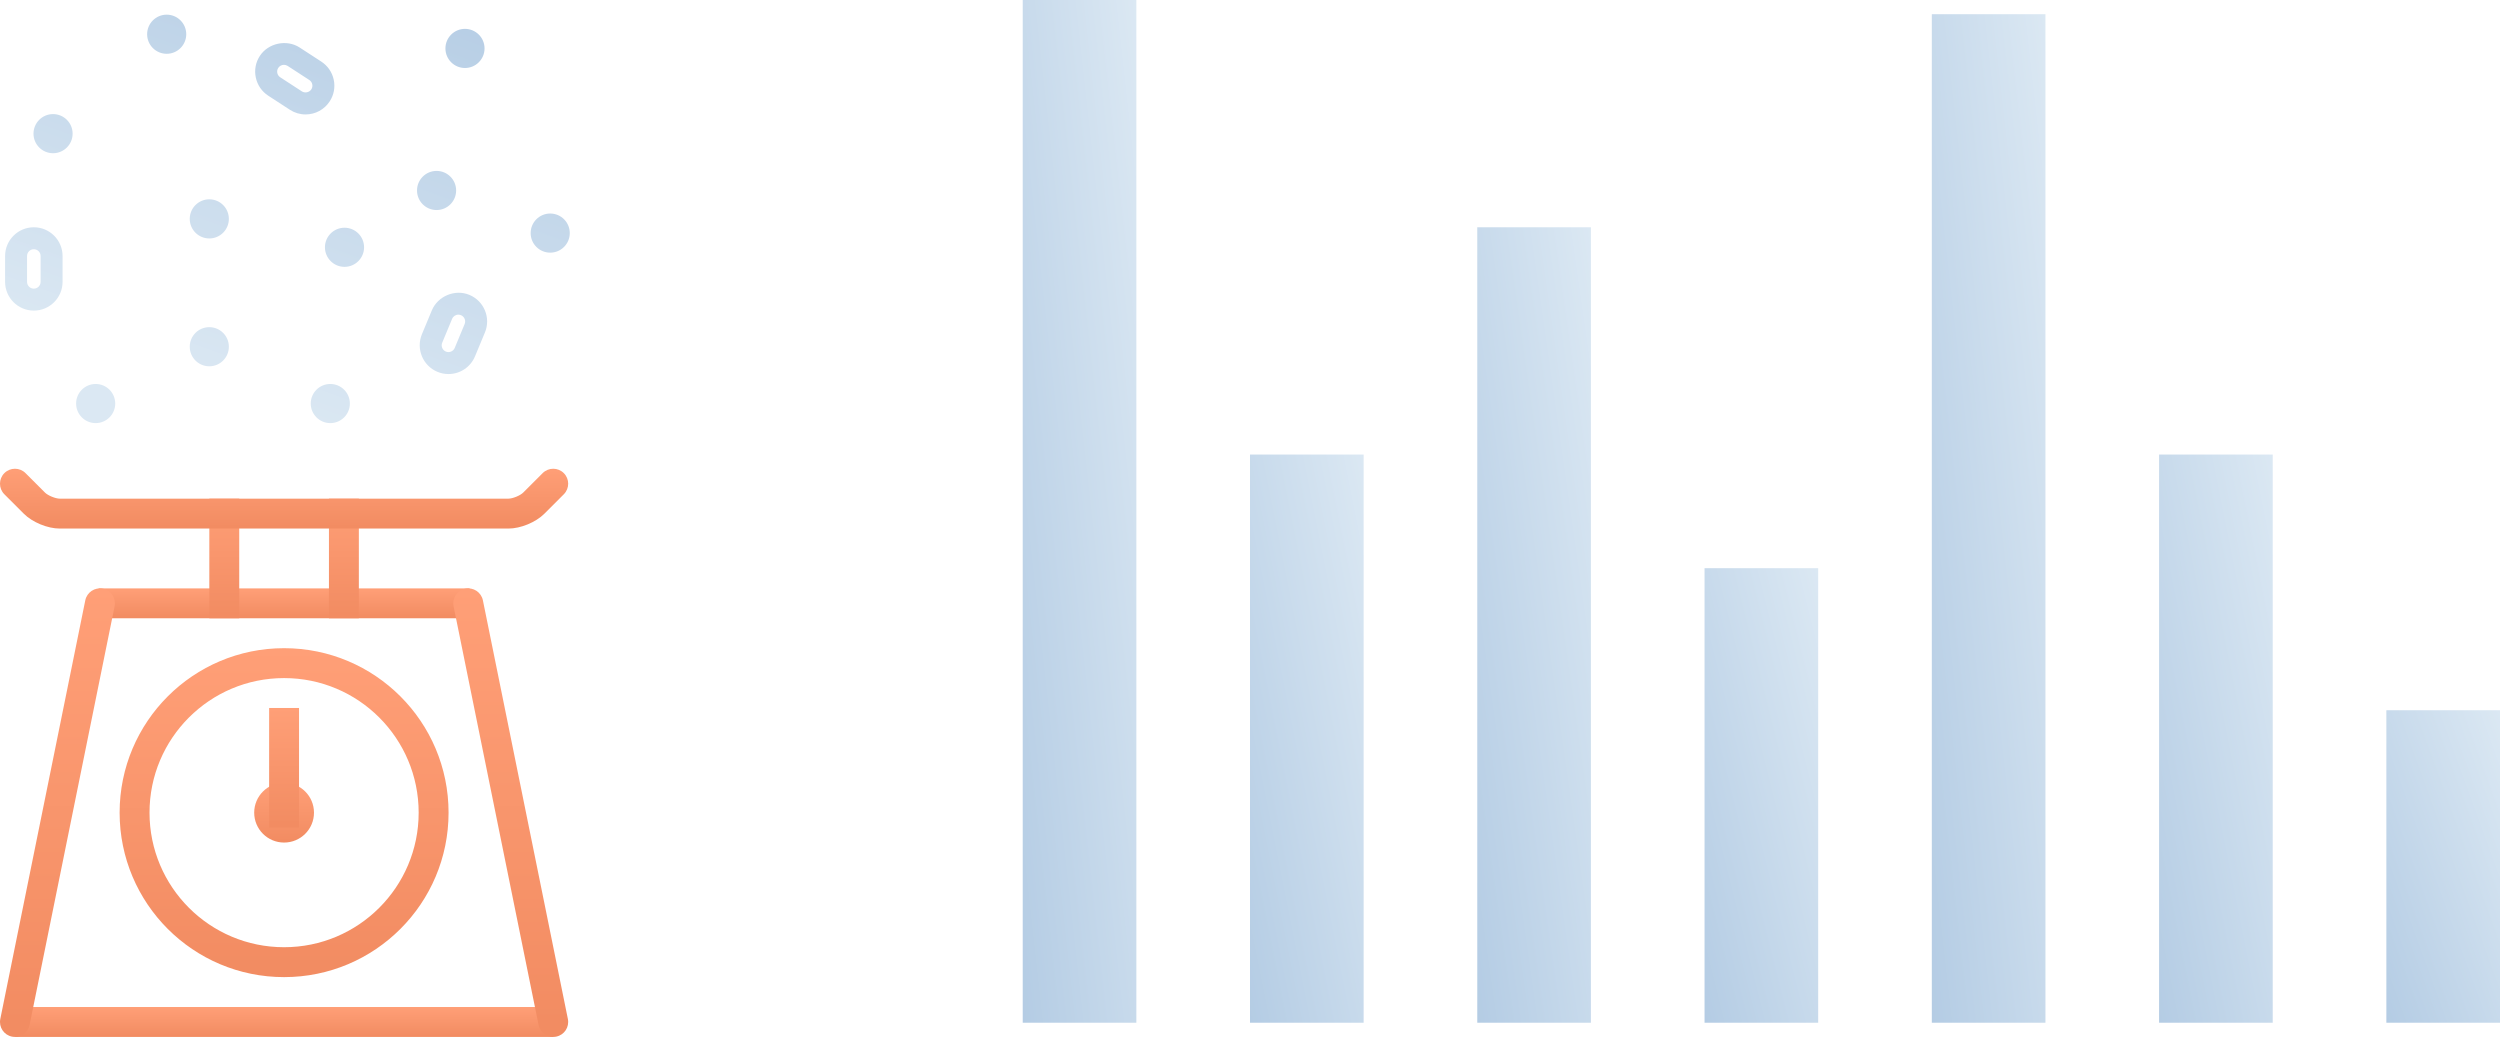 <?xml version="1.0" encoding="UTF-8"?>
<svg width="176px" height="73px" viewBox="0 0 176 73" version="1.1" xmlns="http://www.w3.org/2000/svg" xmlns:xlink="http://www.w3.org/1999/xlink">
    <!-- Generator: Sketch 48.2 (47327) - http://www.bohemiancoding.com/sketch -->
    <title>Group 6</title>
    <desc>Created with Sketch.</desc>
    <defs>
        <linearGradient x1="50%" y1="0%" x2="50%" y2="97.168%" id="linearGradient-1">
            <stop stop-color="#FF9F77" offset="0%"></stop>
            <stop stop-color="#F28C62" offset="100%"></stop>
        </linearGradient>
        <linearGradient x1="50%" y1="100%" x2="100%" y2="0%" id="linearGradient-2">
            <stop stop-color="#DBE8F3" offset="0%"></stop>
            <stop stop-color="#B4CCE4" offset="100%"></stop>
        </linearGradient>
        <linearGradient x1="0%" y1="0%" x2="100%" y2="100%" id="linearGradient-3">
            <stop stop-color="#DBE8F3" offset="0%"></stop>
            <stop stop-color="#B4CCE4" offset="100%"></stop>
        </linearGradient>
        <rect id="path-4" x="16" y="32" width="8" height="40"></rect>
    </defs>
    <g id="Aquabyte-Homepage-Final" stroke="none" stroke-width="1" fill="none" fill-rule="evenodd" transform="translate(-1032, -1120)">
        <g id="Machine-Learning" transform="translate(0, 800)">
            <g id="Feed-Optimization" transform="translate(1032, 320)">
                <g id="Group-6">
                    <g id="Group" transform="translate(0, 1)" fill-rule="nonzero">
                        <g>
                            <g transform="translate(0, 32)" fill="url(#linearGradient-1)">
                                <polygon id="Shape" points="6.947 8.421 33.053 8.421 33.684 10.526 6.316 10.526"></polygon>
                                <polygon id="Shape" points="2.105 37.895 37.895 37.895 38.947 40 1.053 40"></polygon>
                                <path d="M20,35.789 C13.605,35.789 8.421,30.605 8.421,24.211 C8.421,17.816 13.605,12.632 20,12.632 C26.395,12.632 31.579,17.816 31.579,24.211 C31.579,30.605 26.395,35.789 20,35.789 Z M20,33.684 C25.232,33.684 29.474,29.443 29.474,24.211 C29.474,18.978 25.232,14.737 20,14.737 C14.768,14.737 10.526,18.978 10.526,24.211 C10.526,29.443 14.768,33.684 20,33.684 Z" id="Shape"></path>
                                <circle id="Oval" cx="20" cy="24.211" r="2.105"></circle>
                                <rect id="Rectangle-path" x="18.947" y="16.842" width="2.105" height="8.421"></rect>
                                <rect id="Rectangle-path" x="14.737" y="2.105" width="2.105" height="8.421"></rect>
                                <rect id="Rectangle-path" x="23.158" y="2.105" width="2.105" height="8.421"></rect>
                                <path d="M1.677,3.166 C2.282,3.77 3.35,4.211 4.209,4.211 L35.791,4.211 C36.65,4.211 37.718,3.771 38.323,3.166 L39.692,1.797 C40.103,1.386 40.103,0.719 39.692,0.308 C39.281,-0.103 38.614,-0.103 38.203,0.308 L36.834,1.677 C36.625,1.886 36.094,2.105 35.791,2.105 L4.209,2.105 C3.907,2.105 3.375,1.886 3.166,1.677 L1.797,0.308 C1.386,-0.103 0.719,-0.103 0.308,0.308 C-0.103,0.719 -0.103,1.386 0.308,1.797 L1.677,3.166 Z" id="Shape"></path>
                                <path d="M37.916,39.157 C38.031,39.727 38.587,40.095 39.157,39.979 C39.727,39.863 40.095,39.308 39.979,38.738 L33.996,9.264 C33.88,8.695 33.324,8.326 32.755,8.442 C32.185,8.558 31.817,9.113 31.932,9.683 L37.916,39.157 Z" id="Shape"></path>
                                <path d="M8.068,9.683 C8.183,9.113 7.815,8.558 7.245,8.442 C6.676,8.326 6.12,8.695 6.004,9.264 L0.021,38.738 C-0.095,39.308 0.273,39.863 0.843,39.979 C1.413,40.095 1.969,39.727 2.084,39.157 L8.068,9.683 Z" id="Shape"></path>
                            </g>
                            <path d="M21.512,7.057 C21.121,7.057 20.74,6.944 20.412,6.731 L18.886,5.738 C18.433,5.443 18.122,4.99 18.009,4.461 C17.896,3.932 17.996,3.39 18.293,2.937 C18.881,2.032 20.182,1.753 21.092,2.343 L22.618,3.336 C23.071,3.631 23.382,4.084 23.495,4.611 C23.608,5.141 23.507,5.683 23.211,6.136 C22.837,6.712 22.201,7.057 21.512,7.057 Z M19.991,3.564 C19.827,3.564 19.677,3.646 19.588,3.782 C19.519,3.888 19.495,4.015 19.522,4.14 C19.549,4.265 19.622,4.373 19.731,4.443 L21.255,5.435 C21.466,5.572 21.777,5.506 21.915,5.294 C21.986,5.185 22.009,5.059 21.983,4.935 C21.957,4.809 21.883,4.703 21.775,4.632 L20.25,3.64 C20.172,3.59 20.082,3.564 19.991,3.564 Z M31.573,25.333 C31.305,25.333 31.043,25.281 30.796,25.177 C29.768,24.751 29.276,23.566 29.701,22.534 L30.401,20.852 C30.819,19.846 32.037,19.336 33.047,19.76 C34.077,20.188 34.567,21.375 34.14,22.404 L33.441,24.085 C33.125,24.844 32.393,25.333 31.573,25.333 Z M32.27,21.151 C32.077,21.151 31.904,21.267 31.829,21.446 L31.131,23.127 C31.03,23.369 31.147,23.649 31.389,23.751 C31.636,23.853 31.914,23.731 32.013,23.493 L32.711,21.812 C32.812,21.569 32.696,21.29 32.452,21.188 C32.393,21.163 32.332,21.151 32.27,21.151 Z M2.382,20.867 C1.265,20.867 0.358,19.959 0.358,18.843 L0.358,17.024 C0.358,15.908 1.265,15 2.382,15 C3.498,15 4.405,15.908 4.405,17.024 L4.405,18.843 C4.405,19.959 3.498,20.867 2.382,20.867 Z M2.382,16.546 C2.118,16.546 1.904,16.76 1.904,17.024 L1.904,18.843 C1.904,19.107 2.118,19.321 2.382,19.321 C2.645,19.321 2.859,19.107 2.859,18.843 L2.859,17.024 C2.859,16.76 2.645,16.546 2.382,16.546 Z M32.735,3.787 C31.974,3.787 31.358,3.17 31.358,2.41 C31.358,1.649 31.974,1.032 32.735,1.032 C33.495,1.032 34.112,1.649 34.112,2.41 C34.112,3.17 33.495,3.787 32.735,3.787 Z M14.735,15.787 C13.974,15.787 13.358,15.17 13.358,14.41 C13.358,13.649 13.974,13.032 14.735,13.032 C15.495,13.032 16.112,13.649 16.112,14.41 C16.112,15.17 15.495,15.787 14.735,15.787 Z M6.735,28.787 C5.974,28.787 5.358,28.17 5.358,27.41 C5.358,26.649 5.974,26.032 6.735,26.032 C7.495,26.032 8.112,26.649 8.112,27.41 C8.112,28.17 7.495,28.787 6.735,28.787 Z M23.253,28.787 C22.493,28.787 21.876,28.17 21.876,27.41 C21.876,26.649 22.493,26.032 23.253,26.032 C24.014,26.032 24.631,26.649 24.631,27.41 C24.631,28.17 24.014,28.787 23.253,28.787 Z M38.735,16.787 C37.974,16.787 37.358,16.17 37.358,15.41 C37.358,14.649 37.974,14.032 38.735,14.032 C39.495,14.032 40.112,14.649 40.112,15.41 C40.112,16.17 39.495,16.787 38.735,16.787 Z M24.253,17.787 C23.493,17.787 22.876,17.17 22.876,16.41 C22.876,15.649 23.493,15.032 24.253,15.032 C25.014,15.032 25.631,15.649 25.631,16.41 C25.631,17.17 25.014,17.787 24.253,17.787 Z M30.735,13.787 C29.974,13.787 29.358,13.17 29.358,12.41 C29.358,11.649 29.974,11.032 30.735,11.032 C31.495,11.032 32.112,11.649 32.112,12.41 C32.112,13.17 31.495,13.787 30.735,13.787 Z M3.735,9.787 C2.974,9.787 2.358,9.17 2.358,8.41 C2.358,7.649 2.974,7.032 3.735,7.032 C4.495,7.032 5.112,7.649 5.112,8.41 C5.112,9.17 4.495,9.787 3.735,9.787 Z M14.735,24.787 C13.974,24.787 13.358,24.17 13.358,23.41 C13.358,22.649 13.974,22.032 14.735,22.032 C15.495,22.032 16.112,22.649 16.112,23.41 C16.112,24.17 15.495,24.787 14.735,24.787 Z M11.735,2.787 C10.974,2.787 10.358,2.17 10.358,1.41 C10.358,0.649 10.974,0.032 11.735,0.032 C12.495,0.032 13.112,0.649 13.112,1.41 C13.112,2.17 12.495,2.787 11.735,2.787 Z" id="Shape" fill="url(#linearGradient-2)"></path>
                        </g>
                    </g>
                    <g id="Group-7" transform="translate(72, 0)">
                        <rect id="Rectangle" fill="url(#linearGradient-3)" transform="translate(4, 36) scale(-1, 1) translate(-4, -36) " x="0" y="0" width="8" height="72"></rect>
                        <mask id="mask-5" fill="white">
                            <use xlink:href="#path-4"></use>
                        </mask>
                        <use id="Rectangle-Copy-2" fill="url(#linearGradient-3)" transform="translate(20, 52) scale(-1, 1) translate(-20, -52) " xlink:href="#path-4"></use>
                        <rect id="Rectangle-Copy" fill="url(#linearGradient-3)" transform="translate(36, 44) scale(-1, 1) translate(-36, -44) " x="32" y="16" width="8" height="56"></rect>
                        <rect id="Rectangle-Copy-4" fill="url(#linearGradient-3)" transform="translate(68, 36.5) scale(-1, 1) translate(-68, -36.5) " x="64" y="1" width="8" height="71"></rect>
                        <rect id="Rectangle-Copy-3" fill="url(#linearGradient-3)" transform="translate(52, 56) scale(-1, 1) translate(-52, -56) " x="48" y="40" width="8" height="32"></rect>
                        <rect id="Rectangle-Copy-5" fill="url(#linearGradient-3)" transform="translate(84, 52) scale(-1, 1) translate(-84, -52) " x="80" y="32" width="8" height="40"></rect>
                        <rect id="Rectangle-Copy-7" fill="url(#linearGradient-3)" transform="translate(100, 61) scale(-1, 1) translate(-100, -61) " x="96" y="50" width="8" height="22"></rect>
                    </g>
                </g>
            </g>
        </g>
    </g>
</svg>